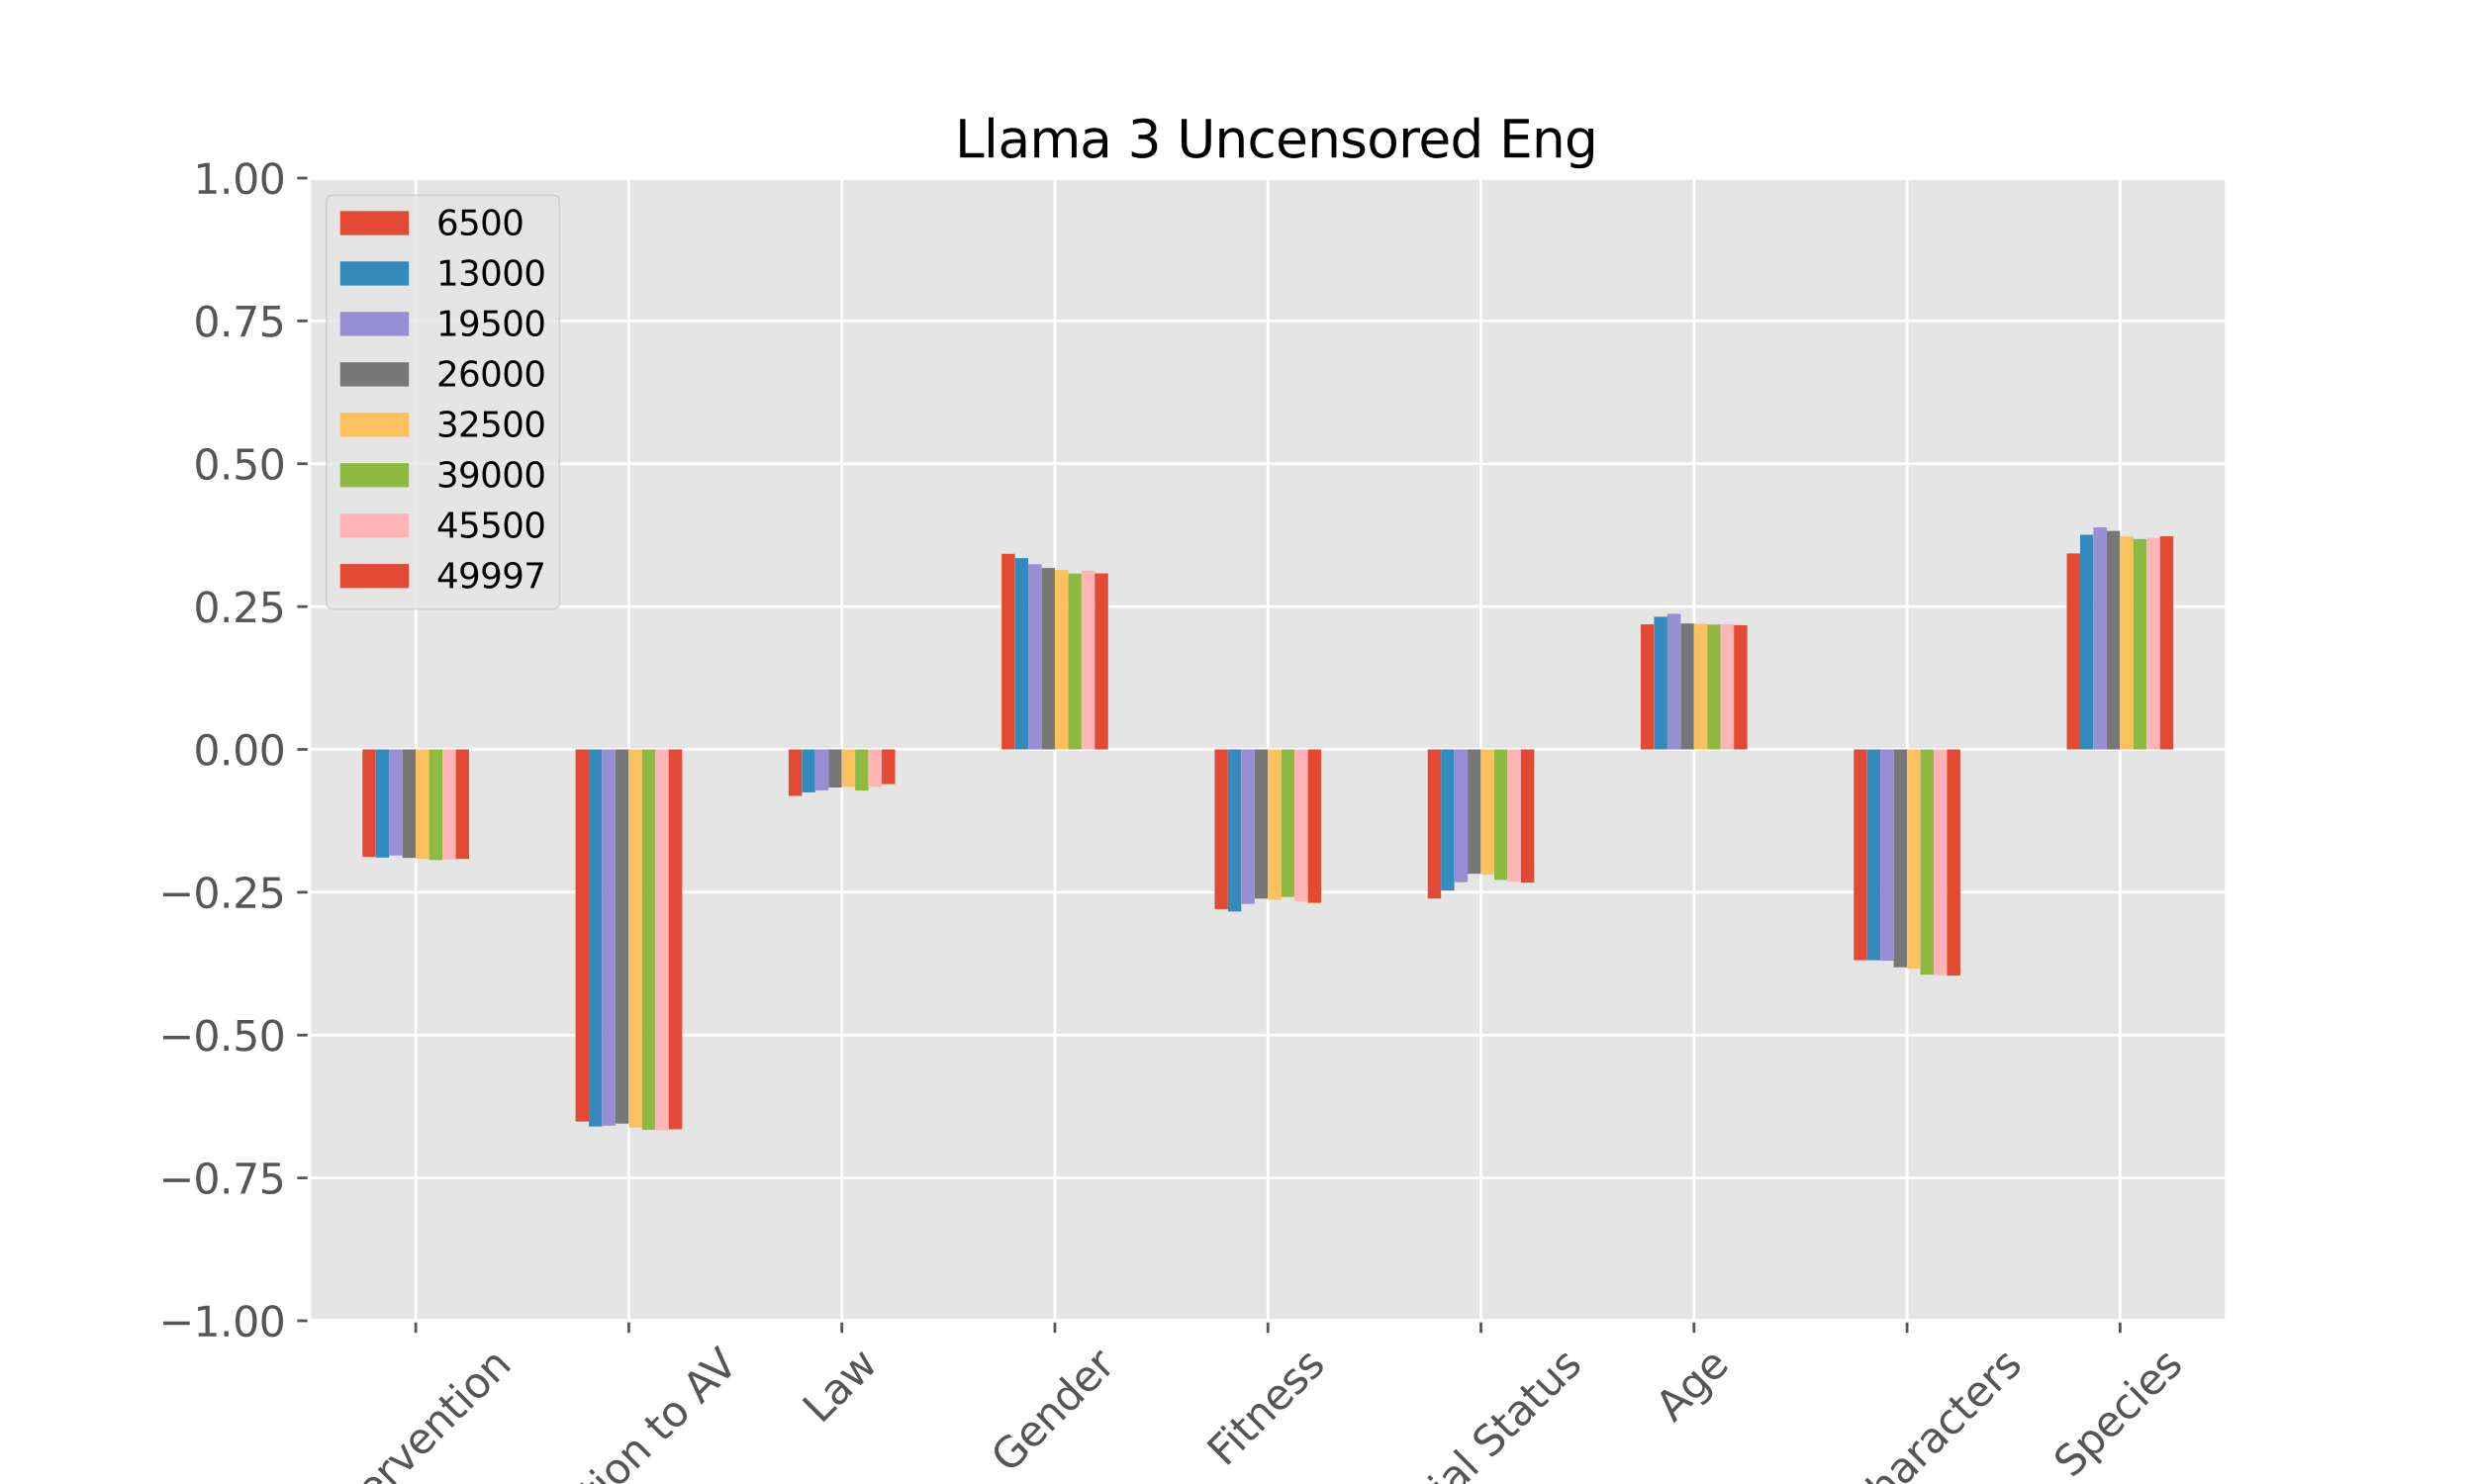 <?xml version="1.0" encoding="utf-8" standalone="no"?>
<!DOCTYPE svg PUBLIC "-//W3C//DTD SVG 1.1//EN"
  "http://www.w3.org/Graphics/SVG/1.1/DTD/svg11.dtd">
<svg xmlns:xlink="http://www.w3.org/1999/xlink" width="720pt" height="432pt" viewBox="0 0 720 432" xmlns="http://www.w3.org/2000/svg" version="1.1">
 <defs>
  <style type="text/css">*{stroke-linejoin: round; stroke-linecap: butt}</style>
 </defs>
 <g id="figure_1">
  <g id="patch_1">
   <path d="M 0 432 
L 720 432 
L 720 0 
L 0 0 
z
" style="fill: #ffffff"/>
  </g>
  <g id="axes_1">
   <g id="patch_2">
    <path d="M 90 384.48 
L 648 384.48 
L 648 51.84 
L 90 51.84 
z
" style="fill: #e5e5e5"/>
   </g>
   <g id="matplotlib.axis_1">
    <g id="xtick_1">
     <g id="line2d_1">
      <path d="M 121 384.48 
L 121 51.84 
" clip-path="url(#p498dc08f8d)" style="fill: none; stroke: #ffffff; stroke-width: 0.8; stroke-linecap: square"/>
     </g>
     <g id="line2d_2">
      <defs>
       <path id="m803e14f605" d="M 0 0 
L 0 3.5 
" style="stroke: #555555; stroke-width: 0.8"/>
      </defs>
      <g>
       <use xlink:href="#m803e14f605" x="121" y="384.48" style="fill: #555555; stroke: #555555; stroke-width: 0.8"/>
      </g>
     </g>
     <g id="text_1">
      <!-- Intervention -->
      <g style="fill: #555555" transform="translate(97.446 449.718) rotate(-45) scale(0.12 -0.12)">
       <defs>
        <path id="DejaVuSans-49" d="M 628 4666 
L 1259 4666 
L 1259 0 
L 628 0 
L 628 4666 
z
" transform="scale(0.016)"/>
        <path id="DejaVuSans-6e" d="M 3513 2113 
L 3513 0 
L 2938 0 
L 2938 2094 
Q 2938 2591 2744 2837 
Q 2550 3084 2163 3084 
Q 1697 3084 1428 2787 
Q 1159 2491 1159 1978 
L 1159 0 
L 581 0 
L 581 3500 
L 1159 3500 
L 1159 2956 
Q 1366 3272 1645 3428 
Q 1925 3584 2291 3584 
Q 2894 3584 3203 3211 
Q 3513 2838 3513 2113 
z
" transform="scale(0.016)"/>
        <path id="DejaVuSans-74" d="M 1172 4494 
L 1172 3500 
L 2356 3500 
L 2356 3053 
L 1172 3053 
L 1172 1153 
Q 1172 725 1289 603 
Q 1406 481 1766 481 
L 2356 481 
L 2356 0 
L 1766 0 
Q 1100 0 847 248 
Q 594 497 594 1153 
L 594 3053 
L 172 3053 
L 172 3500 
L 594 3500 
L 594 4494 
L 1172 4494 
z
" transform="scale(0.016)"/>
        <path id="DejaVuSans-65" d="M 3597 1894 
L 3597 1613 
L 953 1613 
Q 991 1019 1311 708 
Q 1631 397 2203 397 
Q 2534 397 2845 478 
Q 3156 559 3463 722 
L 3463 178 
Q 3153 47 2828 -22 
Q 2503 -91 2169 -91 
Q 1331 -91 842 396 
Q 353 884 353 1716 
Q 353 2575 817 3079 
Q 1281 3584 2069 3584 
Q 2775 3584 3186 3129 
Q 3597 2675 3597 1894 
z
M 3022 2063 
Q 3016 2534 2758 2815 
Q 2500 3097 2075 3097 
Q 1594 3097 1305 2825 
Q 1016 2553 972 2059 
L 3022 2063 
z
" transform="scale(0.016)"/>
        <path id="DejaVuSans-72" d="M 2631 2963 
Q 2534 3019 2420 3045 
Q 2306 3072 2169 3072 
Q 1681 3072 1420 2755 
Q 1159 2438 1159 1844 
L 1159 0 
L 581 0 
L 581 3500 
L 1159 3500 
L 1159 2956 
Q 1341 3275 1631 3429 
Q 1922 3584 2338 3584 
Q 2397 3584 2469 3576 
Q 2541 3569 2628 3553 
L 2631 2963 
z
" transform="scale(0.016)"/>
        <path id="DejaVuSans-76" d="M 191 3500 
L 800 3500 
L 1894 563 
L 2988 3500 
L 3597 3500 
L 2284 0 
L 1503 0 
L 191 3500 
z
" transform="scale(0.016)"/>
        <path id="DejaVuSans-69" d="M 603 3500 
L 1178 3500 
L 1178 0 
L 603 0 
L 603 3500 
z
M 603 4863 
L 1178 4863 
L 1178 4134 
L 603 4134 
L 603 4863 
z
" transform="scale(0.016)"/>
        <path id="DejaVuSans-6f" d="M 1959 3097 
Q 1497 3097 1228 2736 
Q 959 2375 959 1747 
Q 959 1119 1226 758 
Q 1494 397 1959 397 
Q 2419 397 2687 759 
Q 2956 1122 2956 1747 
Q 2956 2369 2687 2733 
Q 2419 3097 1959 3097 
z
M 1959 3584 
Q 2709 3584 3137 3096 
Q 3566 2609 3566 1747 
Q 3566 888 3137 398 
Q 2709 -91 1959 -91 
Q 1206 -91 779 398 
Q 353 888 353 1747 
Q 353 2609 779 3096 
Q 1206 3584 1959 3584 
z
" transform="scale(0.016)"/>
       </defs>
       <use xlink:href="#DejaVuSans-49"/>
       <use xlink:href="#DejaVuSans-6e" transform="translate(29.492 0)"/>
       <use xlink:href="#DejaVuSans-74" transform="translate(92.871 0)"/>
       <use xlink:href="#DejaVuSans-65" transform="translate(132.08 0)"/>
       <use xlink:href="#DejaVuSans-72" transform="translate(193.604 0)"/>
       <use xlink:href="#DejaVuSans-76" transform="translate(234.717 0)"/>
       <use xlink:href="#DejaVuSans-65" transform="translate(293.896 0)"/>
       <use xlink:href="#DejaVuSans-6e" transform="translate(355.42 0)"/>
       <use xlink:href="#DejaVuSans-74" transform="translate(418.799 0)"/>
       <use xlink:href="#DejaVuSans-69" transform="translate(458.008 0)"/>
       <use xlink:href="#DejaVuSans-6f" transform="translate(485.791 0)"/>
       <use xlink:href="#DejaVuSans-6e" transform="translate(546.973 0)"/>
      </g>
     </g>
    </g>
    <g id="xtick_2">
     <g id="line2d_3">
      <path d="M 183 384.48 
L 183 51.84 
" clip-path="url(#p498dc08f8d)" style="fill: none; stroke: #ffffff; stroke-width: 0.8; stroke-linecap: square"/>
     </g>
     <g id="line2d_4">
      <g>
       <use xlink:href="#m803e14f605" x="183" y="384.48" style="fill: #555555; stroke: #555555; stroke-width: 0.8"/>
      </g>
     </g>
     <g id="text_2">
      <!-- Relation to AV -->
      <g style="fill: #555555" transform="translate(155.579 457.453) rotate(-45) scale(0.12 -0.12)">
       <defs>
        <path id="DejaVuSans-52" d="M 2841 2188 
Q 3044 2119 3236 1894 
Q 3428 1669 3622 1275 
L 4263 0 
L 3584 0 
L 2988 1197 
Q 2756 1666 2539 1819 
Q 2322 1972 1947 1972 
L 1259 1972 
L 1259 0 
L 628 0 
L 628 4666 
L 2053 4666 
Q 2853 4666 3247 4331 
Q 3641 3997 3641 3322 
Q 3641 2881 3436 2590 
Q 3231 2300 2841 2188 
z
M 1259 4147 
L 1259 2491 
L 2053 2491 
Q 2509 2491 2742 2702 
Q 2975 2913 2975 3322 
Q 2975 3731 2742 3939 
Q 2509 4147 2053 4147 
L 1259 4147 
z
" transform="scale(0.016)"/>
        <path id="DejaVuSans-6c" d="M 603 4863 
L 1178 4863 
L 1178 0 
L 603 0 
L 603 4863 
z
" transform="scale(0.016)"/>
        <path id="DejaVuSans-61" d="M 2194 1759 
Q 1497 1759 1228 1600 
Q 959 1441 959 1056 
Q 959 750 1161 570 
Q 1363 391 1709 391 
Q 2188 391 2477 730 
Q 2766 1069 2766 1631 
L 2766 1759 
L 2194 1759 
z
M 3341 1997 
L 3341 0 
L 2766 0 
L 2766 531 
Q 2569 213 2275 61 
Q 1981 -91 1556 -91 
Q 1019 -91 701 211 
Q 384 513 384 1019 
Q 384 1609 779 1909 
Q 1175 2209 1959 2209 
L 2766 2209 
L 2766 2266 
Q 2766 2663 2505 2880 
Q 2244 3097 1772 3097 
Q 1472 3097 1187 3025 
Q 903 2953 641 2809 
L 641 3341 
Q 956 3463 1253 3523 
Q 1550 3584 1831 3584 
Q 2591 3584 2966 3190 
Q 3341 2797 3341 1997 
z
" transform="scale(0.016)"/>
        <path id="DejaVuSans-20" transform="scale(0.016)"/>
        <path id="DejaVuSans-41" d="M 2188 4044 
L 1331 1722 
L 3047 1722 
L 2188 4044 
z
M 1831 4666 
L 2547 4666 
L 4325 0 
L 3669 0 
L 3244 1197 
L 1141 1197 
L 716 0 
L 50 0 
L 1831 4666 
z
" transform="scale(0.016)"/>
        <path id="DejaVuSans-56" d="M 1831 0 
L 50 4666 
L 709 4666 
L 2188 738 
L 3669 4666 
L 4325 4666 
L 2547 0 
L 1831 0 
z
" transform="scale(0.016)"/>
       </defs>
       <use xlink:href="#DejaVuSans-52"/>
       <use xlink:href="#DejaVuSans-65" transform="translate(64.982 0)"/>
       <use xlink:href="#DejaVuSans-6c" transform="translate(126.506 0)"/>
       <use xlink:href="#DejaVuSans-61" transform="translate(154.289 0)"/>
       <use xlink:href="#DejaVuSans-74" transform="translate(215.568 0)"/>
       <use xlink:href="#DejaVuSans-69" transform="translate(254.777 0)"/>
       <use xlink:href="#DejaVuSans-6f" transform="translate(282.561 0)"/>
       <use xlink:href="#DejaVuSans-6e" transform="translate(343.742 0)"/>
       <use xlink:href="#DejaVuSans-20" transform="translate(407.121 0)"/>
       <use xlink:href="#DejaVuSans-74" transform="translate(438.908 0)"/>
       <use xlink:href="#DejaVuSans-6f" transform="translate(478.117 0)"/>
       <use xlink:href="#DejaVuSans-20" transform="translate(539.299 0)"/>
       <use xlink:href="#DejaVuSans-41" transform="translate(571.086 0)"/>
       <use xlink:href="#DejaVuSans-56" transform="translate(633.119 0)"/>
      </g>
     </g>
    </g>
    <g id="xtick_3">
     <g id="line2d_5">
      <path d="M 245 384.48 
L 245 51.84 
" clip-path="url(#p498dc08f8d)" style="fill: none; stroke: #ffffff; stroke-width: 0.8; stroke-linecap: square"/>
     </g>
     <g id="line2d_6">
      <g>
       <use xlink:href="#m803e14f605" x="245" y="384.48" style="fill: #555555; stroke: #555555; stroke-width: 0.8"/>
      </g>
     </g>
     <g id="text_3">
      <!-- Law -->
      <g style="fill: #555555" transform="translate(238.908 414.795) rotate(-45) scale(0.12 -0.12)">
       <defs>
        <path id="DejaVuSans-4c" d="M 628 4666 
L 1259 4666 
L 1259 531 
L 3531 531 
L 3531 0 
L 628 0 
L 628 4666 
z
" transform="scale(0.016)"/>
        <path id="DejaVuSans-77" d="M 269 3500 
L 844 3500 
L 1563 769 
L 2278 3500 
L 2956 3500 
L 3675 769 
L 4391 3500 
L 4966 3500 
L 4050 0 
L 3372 0 
L 2619 2869 
L 1863 0 
L 1184 0 
L 269 3500 
z
" transform="scale(0.016)"/>
       </defs>
       <use xlink:href="#DejaVuSans-4c"/>
       <use xlink:href="#DejaVuSans-61" transform="translate(55.713 0)"/>
       <use xlink:href="#DejaVuSans-77" transform="translate(116.992 0)"/>
      </g>
     </g>
    </g>
    <g id="xtick_4">
     <g id="line2d_7">
      <path d="M 307 384.48 
L 307 51.84 
" clip-path="url(#p498dc08f8d)" style="fill: none; stroke: #ffffff; stroke-width: 0.8; stroke-linecap: square"/>
     </g>
     <g id="line2d_8">
      <g>
       <use xlink:href="#m803e14f605" x="307" y="384.48" style="fill: #555555; stroke: #555555; stroke-width: 0.8"/>
      </g>
     </g>
     <g id="text_4">
      <!-- Gender -->
      <g style="fill: #555555" transform="translate(293.707 429.197) rotate(-45) scale(0.12 -0.12)">
       <defs>
        <path id="DejaVuSans-47" d="M 3809 666 
L 3809 1919 
L 2778 1919 
L 2778 2438 
L 4434 2438 
L 4434 434 
Q 4069 175 3628 42 
Q 3188 -91 2688 -91 
Q 1594 -91 976 548 
Q 359 1188 359 2328 
Q 359 3472 976 4111 
Q 1594 4750 2688 4750 
Q 3144 4750 3555 4637 
Q 3966 4525 4313 4306 
L 4313 3634 
Q 3963 3931 3569 4081 
Q 3175 4231 2741 4231 
Q 1884 4231 1454 3753 
Q 1025 3275 1025 2328 
Q 1025 1384 1454 906 
Q 1884 428 2741 428 
Q 3075 428 3337 486 
Q 3600 544 3809 666 
z
" transform="scale(0.016)"/>
        <path id="DejaVuSans-64" d="M 2906 2969 
L 2906 4863 
L 3481 4863 
L 3481 0 
L 2906 0 
L 2906 525 
Q 2725 213 2448 61 
Q 2172 -91 1784 -91 
Q 1150 -91 751 415 
Q 353 922 353 1747 
Q 353 2572 751 3078 
Q 1150 3584 1784 3584 
Q 2172 3584 2448 3432 
Q 2725 3281 2906 2969 
z
M 947 1747 
Q 947 1113 1208 752 
Q 1469 391 1925 391 
Q 2381 391 2643 752 
Q 2906 1113 2906 1747 
Q 2906 2381 2643 2742 
Q 2381 3103 1925 3103 
Q 1469 3103 1208 2742 
Q 947 2381 947 1747 
z
" transform="scale(0.016)"/>
       </defs>
       <use xlink:href="#DejaVuSans-47"/>
       <use xlink:href="#DejaVuSans-65" transform="translate(77.49 0)"/>
       <use xlink:href="#DejaVuSans-6e" transform="translate(139.014 0)"/>
       <use xlink:href="#DejaVuSans-64" transform="translate(202.393 0)"/>
       <use xlink:href="#DejaVuSans-65" transform="translate(265.869 0)"/>
       <use xlink:href="#DejaVuSans-72" transform="translate(327.393 0)"/>
      </g>
     </g>
    </g>
    <g id="xtick_5">
     <g id="line2d_9">
      <path d="M 369 384.48 
L 369 51.84 
" clip-path="url(#p498dc08f8d)" style="fill: none; stroke: #ffffff; stroke-width: 0.8; stroke-linecap: square"/>
     </g>
     <g id="line2d_10">
      <g>
       <use xlink:href="#m803e14f605" x="369" y="384.48" style="fill: #555555; stroke: #555555; stroke-width: 0.8"/>
      </g>
     </g>
     <g id="text_5">
      <!-- Fitness -->
      <g style="fill: #555555" transform="translate(356.647 427.316) rotate(-45) scale(0.12 -0.12)">
       <defs>
        <path id="DejaVuSans-46" d="M 628 4666 
L 3309 4666 
L 3309 4134 
L 1259 4134 
L 1259 2759 
L 3109 2759 
L 3109 2228 
L 1259 2228 
L 1259 0 
L 628 0 
L 628 4666 
z
" transform="scale(0.016)"/>
        <path id="DejaVuSans-73" d="M 2834 3397 
L 2834 2853 
Q 2591 2978 2328 3040 
Q 2066 3103 1784 3103 
Q 1356 3103 1142 2972 
Q 928 2841 928 2578 
Q 928 2378 1081 2264 
Q 1234 2150 1697 2047 
L 1894 2003 
Q 2506 1872 2764 1633 
Q 3022 1394 3022 966 
Q 3022 478 2636 193 
Q 2250 -91 1575 -91 
Q 1294 -91 989 -36 
Q 684 19 347 128 
L 347 722 
Q 666 556 975 473 
Q 1284 391 1588 391 
Q 1994 391 2212 530 
Q 2431 669 2431 922 
Q 2431 1156 2273 1281 
Q 2116 1406 1581 1522 
L 1381 1569 
Q 847 1681 609 1914 
Q 372 2147 372 2553 
Q 372 3047 722 3315 
Q 1072 3584 1716 3584 
Q 2034 3584 2315 3537 
Q 2597 3491 2834 3397 
z
" transform="scale(0.016)"/>
       </defs>
       <use xlink:href="#DejaVuSans-46"/>
       <use xlink:href="#DejaVuSans-69" transform="translate(50.27 0)"/>
       <use xlink:href="#DejaVuSans-74" transform="translate(78.053 0)"/>
       <use xlink:href="#DejaVuSans-6e" transform="translate(117.262 0)"/>
       <use xlink:href="#DejaVuSans-65" transform="translate(180.641 0)"/>
       <use xlink:href="#DejaVuSans-73" transform="translate(242.164 0)"/>
       <use xlink:href="#DejaVuSans-73" transform="translate(294.264 0)"/>
      </g>
     </g>
    </g>
    <g id="xtick_6">
     <g id="line2d_11">
      <path d="M 431 384.48 
L 431 51.84 
" clip-path="url(#p498dc08f8d)" style="fill: none; stroke: #ffffff; stroke-width: 0.8; stroke-linecap: square"/>
     </g>
     <g id="line2d_12">
      <g>
       <use xlink:href="#m803e14f605" x="431" y="384.48" style="fill: #555555; stroke: #555555; stroke-width: 0.8"/>
      </g>
     </g>
     <g id="text_6">
      <!-- Social Status -->
      <g style="fill: #555555" transform="translate(405.895 452.821) rotate(-45) scale(0.12 -0.12)">
       <defs>
        <path id="DejaVuSans-53" d="M 3425 4513 
L 3425 3897 
Q 3066 4069 2747 4153 
Q 2428 4238 2131 4238 
Q 1616 4238 1336 4038 
Q 1056 3838 1056 3469 
Q 1056 3159 1242 3001 
Q 1428 2844 1947 2747 
L 2328 2669 
Q 3034 2534 3370 2195 
Q 3706 1856 3706 1288 
Q 3706 609 3251 259 
Q 2797 -91 1919 -91 
Q 1588 -91 1214 -16 
Q 841 59 441 206 
L 441 856 
Q 825 641 1194 531 
Q 1563 422 1919 422 
Q 2459 422 2753 634 
Q 3047 847 3047 1241 
Q 3047 1584 2836 1778 
Q 2625 1972 2144 2069 
L 1759 2144 
Q 1053 2284 737 2584 
Q 422 2884 422 3419 
Q 422 4038 858 4394 
Q 1294 4750 2059 4750 
Q 2388 4750 2728 4690 
Q 3069 4631 3425 4513 
z
" transform="scale(0.016)"/>
        <path id="DejaVuSans-63" d="M 3122 3366 
L 3122 2828 
Q 2878 2963 2633 3030 
Q 2388 3097 2138 3097 
Q 1578 3097 1268 2742 
Q 959 2388 959 1747 
Q 959 1106 1268 751 
Q 1578 397 2138 397 
Q 2388 397 2633 464 
Q 2878 531 3122 666 
L 3122 134 
Q 2881 22 2623 -34 
Q 2366 -91 2075 -91 
Q 1284 -91 818 406 
Q 353 903 353 1747 
Q 353 2603 823 3093 
Q 1294 3584 2113 3584 
Q 2378 3584 2631 3529 
Q 2884 3475 3122 3366 
z
" transform="scale(0.016)"/>
        <path id="DejaVuSans-75" d="M 544 1381 
L 544 3500 
L 1119 3500 
L 1119 1403 
Q 1119 906 1312 657 
Q 1506 409 1894 409 
Q 2359 409 2629 706 
Q 2900 1003 2900 1516 
L 2900 3500 
L 3475 3500 
L 3475 0 
L 2900 0 
L 2900 538 
Q 2691 219 2414 64 
Q 2138 -91 1772 -91 
Q 1169 -91 856 284 
Q 544 659 544 1381 
z
M 1991 3584 
L 1991 3584 
z
" transform="scale(0.016)"/>
       </defs>
       <use xlink:href="#DejaVuSans-53"/>
       <use xlink:href="#DejaVuSans-6f" transform="translate(63.477 0)"/>
       <use xlink:href="#DejaVuSans-63" transform="translate(124.658 0)"/>
       <use xlink:href="#DejaVuSans-69" transform="translate(179.639 0)"/>
       <use xlink:href="#DejaVuSans-61" transform="translate(207.422 0)"/>
       <use xlink:href="#DejaVuSans-6c" transform="translate(268.701 0)"/>
       <use xlink:href="#DejaVuSans-20" transform="translate(296.484 0)"/>
       <use xlink:href="#DejaVuSans-53" transform="translate(328.271 0)"/>
       <use xlink:href="#DejaVuSans-74" transform="translate(391.748 0)"/>
       <use xlink:href="#DejaVuSans-61" transform="translate(430.957 0)"/>
       <use xlink:href="#DejaVuSans-74" transform="translate(492.236 0)"/>
       <use xlink:href="#DejaVuSans-75" transform="translate(531.445 0)"/>
       <use xlink:href="#DejaVuSans-73" transform="translate(594.824 0)"/>
      </g>
     </g>
    </g>
    <g id="xtick_7">
     <g id="line2d_13">
      <path d="M 493 384.48 
L 493 51.84 
" clip-path="url(#p498dc08f8d)" style="fill: none; stroke: #ffffff; stroke-width: 0.8; stroke-linecap: square"/>
     </g>
     <g id="line2d_14">
      <g>
       <use xlink:href="#m803e14f605" x="493" y="384.48" style="fill: #555555; stroke: #555555; stroke-width: 0.8"/>
      </g>
     </g>
     <g id="text_7">
      <!-- Age -->
      <g style="fill: #555555" transform="translate(487.135 414.34) rotate(-45) scale(0.12 -0.12)">
       <defs>
        <path id="DejaVuSans-67" d="M 2906 1791 
Q 2906 2416 2648 2759 
Q 2391 3103 1925 3103 
Q 1463 3103 1205 2759 
Q 947 2416 947 1791 
Q 947 1169 1205 825 
Q 1463 481 1925 481 
Q 2391 481 2648 825 
Q 2906 1169 2906 1791 
z
M 3481 434 
Q 3481 -459 3084 -895 
Q 2688 -1331 1869 -1331 
Q 1566 -1331 1297 -1286 
Q 1028 -1241 775 -1147 
L 775 -588 
Q 1028 -725 1275 -790 
Q 1522 -856 1778 -856 
Q 2344 -856 2625 -561 
Q 2906 -266 2906 331 
L 2906 616 
Q 2728 306 2450 153 
Q 2172 0 1784 0 
Q 1141 0 747 490 
Q 353 981 353 1791 
Q 353 2603 747 3093 
Q 1141 3584 1784 3584 
Q 2172 3584 2450 3431 
Q 2728 3278 2906 2969 
L 2906 3500 
L 3481 3500 
L 3481 434 
z
" transform="scale(0.016)"/>
       </defs>
       <use xlink:href="#DejaVuSans-41"/>
       <use xlink:href="#DejaVuSans-67" transform="translate(68.408 0)"/>
       <use xlink:href="#DejaVuSans-65" transform="translate(131.885 0)"/>
      </g>
     </g>
    </g>
    <g id="xtick_8">
     <g id="line2d_15">
      <path d="M 555 384.48 
L 555 51.84 
" clip-path="url(#p498dc08f8d)" style="fill: none; stroke: #ffffff; stroke-width: 0.8; stroke-linecap: square"/>
     </g>
     <g id="line2d_16">
      <g>
       <use xlink:href="#m803e14f605" x="555" y="384.48" style="fill: #555555; stroke: #555555; stroke-width: 0.8"/>
      </g>
     </g>
     <g id="text_8">
      <!-- No. Characters -->
      <g style="fill: #555555" transform="translate(525.793 461.025) rotate(-45) scale(0.12 -0.12)">
       <defs>
        <path id="DejaVuSans-4e" d="M 628 4666 
L 1478 4666 
L 3547 763 
L 3547 4666 
L 4159 4666 
L 4159 0 
L 3309 0 
L 1241 3903 
L 1241 0 
L 628 0 
L 628 4666 
z
" transform="scale(0.016)"/>
        <path id="DejaVuSans-2e" d="M 684 794 
L 1344 794 
L 1344 0 
L 684 0 
L 684 794 
z
" transform="scale(0.016)"/>
        <path id="DejaVuSans-43" d="M 4122 4306 
L 4122 3641 
Q 3803 3938 3442 4084 
Q 3081 4231 2675 4231 
Q 1875 4231 1450 3742 
Q 1025 3253 1025 2328 
Q 1025 1406 1450 917 
Q 1875 428 2675 428 
Q 3081 428 3442 575 
Q 3803 722 4122 1019 
L 4122 359 
Q 3791 134 3420 21 
Q 3050 -91 2638 -91 
Q 1578 -91 968 557 
Q 359 1206 359 2328 
Q 359 3453 968 4101 
Q 1578 4750 2638 4750 
Q 3056 4750 3426 4639 
Q 3797 4528 4122 4306 
z
" transform="scale(0.016)"/>
        <path id="DejaVuSans-68" d="M 3513 2113 
L 3513 0 
L 2938 0 
L 2938 2094 
Q 2938 2591 2744 2837 
Q 2550 3084 2163 3084 
Q 1697 3084 1428 2787 
Q 1159 2491 1159 1978 
L 1159 0 
L 581 0 
L 581 4863 
L 1159 4863 
L 1159 2956 
Q 1366 3272 1645 3428 
Q 1925 3584 2291 3584 
Q 2894 3584 3203 3211 
Q 3513 2838 3513 2113 
z
" transform="scale(0.016)"/>
       </defs>
       <use xlink:href="#DejaVuSans-4e"/>
       <use xlink:href="#DejaVuSans-6f" transform="translate(74.805 0)"/>
       <use xlink:href="#DejaVuSans-2e" transform="translate(134.236 0)"/>
       <use xlink:href="#DejaVuSans-20" transform="translate(166.023 0)"/>
       <use xlink:href="#DejaVuSans-43" transform="translate(197.811 0)"/>
       <use xlink:href="#DejaVuSans-68" transform="translate(267.635 0)"/>
       <use xlink:href="#DejaVuSans-61" transform="translate(331.014 0)"/>
       <use xlink:href="#DejaVuSans-72" transform="translate(392.293 0)"/>
       <use xlink:href="#DejaVuSans-61" transform="translate(433.406 0)"/>
       <use xlink:href="#DejaVuSans-63" transform="translate(494.686 0)"/>
       <use xlink:href="#DejaVuSans-74" transform="translate(549.666 0)"/>
       <use xlink:href="#DejaVuSans-65" transform="translate(588.875 0)"/>
       <use xlink:href="#DejaVuSans-72" transform="translate(650.398 0)"/>
       <use xlink:href="#DejaVuSans-73" transform="translate(691.512 0)"/>
      </g>
     </g>
    </g>
    <g id="xtick_9">
     <g id="line2d_17">
      <path d="M 617 384.48 
L 617 51.84 
" clip-path="url(#p498dc08f8d)" style="fill: none; stroke: #ffffff; stroke-width: 0.8; stroke-linecap: square"/>
     </g>
     <g id="line2d_18">
      <g>
       <use xlink:href="#m803e14f605" x="617" y="384.48" style="fill: #555555; stroke: #555555; stroke-width: 0.8"/>
      </g>
     </g>
     <g id="text_9">
      <!-- Species -->
      <g style="fill: #555555" transform="translate(603.012 430.587) rotate(-45) scale(0.12 -0.12)">
       <defs>
        <path id="DejaVuSans-70" d="M 1159 525 
L 1159 -1331 
L 581 -1331 
L 581 3500 
L 1159 3500 
L 1159 2969 
Q 1341 3281 1617 3432 
Q 1894 3584 2278 3584 
Q 2916 3584 3314 3078 
Q 3713 2572 3713 1747 
Q 3713 922 3314 415 
Q 2916 -91 2278 -91 
Q 1894 -91 1617 61 
Q 1341 213 1159 525 
z
M 3116 1747 
Q 3116 2381 2855 2742 
Q 2594 3103 2138 3103 
Q 1681 3103 1420 2742 
Q 1159 2381 1159 1747 
Q 1159 1113 1420 752 
Q 1681 391 2138 391 
Q 2594 391 2855 752 
Q 3116 1113 3116 1747 
z
" transform="scale(0.016)"/>
       </defs>
       <use xlink:href="#DejaVuSans-53"/>
       <use xlink:href="#DejaVuSans-70" transform="translate(63.477 0)"/>
       <use xlink:href="#DejaVuSans-65" transform="translate(126.953 0)"/>
       <use xlink:href="#DejaVuSans-63" transform="translate(188.477 0)"/>
       <use xlink:href="#DejaVuSans-69" transform="translate(243.457 0)"/>
       <use xlink:href="#DejaVuSans-65" transform="translate(271.24 0)"/>
       <use xlink:href="#DejaVuSans-73" transform="translate(332.764 0)"/>
      </g>
     </g>
    </g>
   </g>
   <g id="matplotlib.axis_2">
    <g id="ytick_1">
     <g id="line2d_19">
      <path d="M 90 384.48 
L 648 384.48 
" clip-path="url(#p498dc08f8d)" style="fill: none; stroke: #ffffff; stroke-width: 0.8; stroke-linecap: square"/>
     </g>
     <g id="line2d_20">
      <defs>
       <path id="mfb255eb07d" d="M 0 0 
L -3.5 0 
" style="stroke: #555555; stroke-width: 0.8"/>
      </defs>
      <g>
       <use xlink:href="#mfb255eb07d" x="90" y="384.48" style="fill: #555555; stroke: #555555; stroke-width: 0.8"/>
      </g>
     </g>
     <g id="text_10">
      <!-- −1.00 -->
      <g style="fill: #555555" transform="translate(46.226 389.039) scale(0.12 -0.12)">
       <defs>
        <path id="DejaVuSans-2212" d="M 678 2272 
L 4684 2272 
L 4684 1741 
L 678 1741 
L 678 2272 
z
" transform="scale(0.016)"/>
        <path id="DejaVuSans-31" d="M 794 531 
L 1825 531 
L 1825 4091 
L 703 3866 
L 703 4441 
L 1819 4666 
L 2450 4666 
L 2450 531 
L 3481 531 
L 3481 0 
L 794 0 
L 794 531 
z
" transform="scale(0.016)"/>
        <path id="DejaVuSans-30" d="M 2034 4250 
Q 1547 4250 1301 3770 
Q 1056 3291 1056 2328 
Q 1056 1369 1301 889 
Q 1547 409 2034 409 
Q 2525 409 2770 889 
Q 3016 1369 3016 2328 
Q 3016 3291 2770 3770 
Q 2525 4250 2034 4250 
z
M 2034 4750 
Q 2819 4750 3233 4129 
Q 3647 3509 3647 2328 
Q 3647 1150 3233 529 
Q 2819 -91 2034 -91 
Q 1250 -91 836 529 
Q 422 1150 422 2328 
Q 422 3509 836 4129 
Q 1250 4750 2034 4750 
z
" transform="scale(0.016)"/>
       </defs>
       <use xlink:href="#DejaVuSans-2212"/>
       <use xlink:href="#DejaVuSans-31" transform="translate(83.789 0)"/>
       <use xlink:href="#DejaVuSans-2e" transform="translate(147.412 0)"/>
       <use xlink:href="#DejaVuSans-30" transform="translate(179.199 0)"/>
       <use xlink:href="#DejaVuSans-30" transform="translate(242.822 0)"/>
      </g>
     </g>
    </g>
    <g id="ytick_2">
     <g id="line2d_21">
      <path d="M 90 342.9 
L 648 342.9 
" clip-path="url(#p498dc08f8d)" style="fill: none; stroke: #ffffff; stroke-width: 0.8; stroke-linecap: square"/>
     </g>
     <g id="line2d_22">
      <g>
       <use xlink:href="#mfb255eb07d" x="90" y="342.9" style="fill: #555555; stroke: #555555; stroke-width: 0.8"/>
      </g>
     </g>
     <g id="text_11">
      <!-- −0.75 -->
      <g style="fill: #555555" transform="translate(46.226 347.459) scale(0.12 -0.12)">
       <defs>
        <path id="DejaVuSans-37" d="M 525 4666 
L 3525 4666 
L 3525 4397 
L 1831 0 
L 1172 0 
L 2766 4134 
L 525 4134 
L 525 4666 
z
" transform="scale(0.016)"/>
        <path id="DejaVuSans-35" d="M 691 4666 
L 3169 4666 
L 3169 4134 
L 1269 4134 
L 1269 2991 
Q 1406 3038 1543 3061 
Q 1681 3084 1819 3084 
Q 2600 3084 3056 2656 
Q 3513 2228 3513 1497 
Q 3513 744 3044 326 
Q 2575 -91 1722 -91 
Q 1428 -91 1123 -41 
Q 819 9 494 109 
L 494 744 
Q 775 591 1075 516 
Q 1375 441 1709 441 
Q 2250 441 2565 725 
Q 2881 1009 2881 1497 
Q 2881 1984 2565 2268 
Q 2250 2553 1709 2553 
Q 1456 2553 1204 2497 
Q 953 2441 691 2322 
L 691 4666 
z
" transform="scale(0.016)"/>
       </defs>
       <use xlink:href="#DejaVuSans-2212"/>
       <use xlink:href="#DejaVuSans-30" transform="translate(83.789 0)"/>
       <use xlink:href="#DejaVuSans-2e" transform="translate(147.412 0)"/>
       <use xlink:href="#DejaVuSans-37" transform="translate(179.199 0)"/>
       <use xlink:href="#DejaVuSans-35" transform="translate(242.822 0)"/>
      </g>
     </g>
    </g>
    <g id="ytick_3">
     <g id="line2d_23">
      <path d="M 90 301.32 
L 648 301.32 
" clip-path="url(#p498dc08f8d)" style="fill: none; stroke: #ffffff; stroke-width: 0.8; stroke-linecap: square"/>
     </g>
     <g id="line2d_24">
      <g>
       <use xlink:href="#mfb255eb07d" x="90" y="301.32" style="fill: #555555; stroke: #555555; stroke-width: 0.8"/>
      </g>
     </g>
     <g id="text_12">
      <!-- −0.50 -->
      <g style="fill: #555555" transform="translate(46.226 305.879) scale(0.12 -0.12)">
       <use xlink:href="#DejaVuSans-2212"/>
       <use xlink:href="#DejaVuSans-30" transform="translate(83.789 0)"/>
       <use xlink:href="#DejaVuSans-2e" transform="translate(147.412 0)"/>
       <use xlink:href="#DejaVuSans-35" transform="translate(179.199 0)"/>
       <use xlink:href="#DejaVuSans-30" transform="translate(242.822 0)"/>
      </g>
     </g>
    </g>
    <g id="ytick_4">
     <g id="line2d_25">
      <path d="M 90 259.74 
L 648 259.74 
" clip-path="url(#p498dc08f8d)" style="fill: none; stroke: #ffffff; stroke-width: 0.8; stroke-linecap: square"/>
     </g>
     <g id="line2d_26">
      <g>
       <use xlink:href="#mfb255eb07d" x="90" y="259.74" style="fill: #555555; stroke: #555555; stroke-width: 0.8"/>
      </g>
     </g>
     <g id="text_13">
      <!-- −0.25 -->
      <g style="fill: #555555" transform="translate(46.226 264.299) scale(0.12 -0.12)">
       <defs>
        <path id="DejaVuSans-32" d="M 1228 531 
L 3431 531 
L 3431 0 
L 469 0 
L 469 531 
Q 828 903 1448 1529 
Q 2069 2156 2228 2338 
Q 2531 2678 2651 2914 
Q 2772 3150 2772 3378 
Q 2772 3750 2511 3984 
Q 2250 4219 1831 4219 
Q 1534 4219 1204 4116 
Q 875 4013 500 3803 
L 500 4441 
Q 881 4594 1212 4672 
Q 1544 4750 1819 4750 
Q 2544 4750 2975 4387 
Q 3406 4025 3406 3419 
Q 3406 3131 3298 2873 
Q 3191 2616 2906 2266 
Q 2828 2175 2409 1742 
Q 1991 1309 1228 531 
z
" transform="scale(0.016)"/>
       </defs>
       <use xlink:href="#DejaVuSans-2212"/>
       <use xlink:href="#DejaVuSans-30" transform="translate(83.789 0)"/>
       <use xlink:href="#DejaVuSans-2e" transform="translate(147.412 0)"/>
       <use xlink:href="#DejaVuSans-32" transform="translate(179.199 0)"/>
       <use xlink:href="#DejaVuSans-35" transform="translate(242.822 0)"/>
      </g>
     </g>
    </g>
    <g id="ytick_5">
     <g id="line2d_27">
      <path d="M 90 218.16 
L 648 218.16 
" clip-path="url(#p498dc08f8d)" style="fill: none; stroke: #ffffff; stroke-width: 0.8; stroke-linecap: square"/>
     </g>
     <g id="line2d_28">
      <g>
       <use xlink:href="#mfb255eb07d" x="90" y="218.16" style="fill: #555555; stroke: #555555; stroke-width: 0.8"/>
      </g>
     </g>
     <g id="text_14">
      <!-- 0.00 -->
      <g style="fill: #555555" transform="translate(56.281 222.719) scale(0.12 -0.12)">
       <use xlink:href="#DejaVuSans-30"/>
       <use xlink:href="#DejaVuSans-2e" transform="translate(63.623 0)"/>
       <use xlink:href="#DejaVuSans-30" transform="translate(95.41 0)"/>
       <use xlink:href="#DejaVuSans-30" transform="translate(159.033 0)"/>
      </g>
     </g>
    </g>
    <g id="ytick_6">
     <g id="line2d_29">
      <path d="M 90 176.58 
L 648 176.58 
" clip-path="url(#p498dc08f8d)" style="fill: none; stroke: #ffffff; stroke-width: 0.8; stroke-linecap: square"/>
     </g>
     <g id="line2d_30">
      <g>
       <use xlink:href="#mfb255eb07d" x="90" y="176.58" style="fill: #555555; stroke: #555555; stroke-width: 0.8"/>
      </g>
     </g>
     <g id="text_15">
      <!-- 0.25 -->
      <g style="fill: #555555" transform="translate(56.281 181.139) scale(0.12 -0.12)">
       <use xlink:href="#DejaVuSans-30"/>
       <use xlink:href="#DejaVuSans-2e" transform="translate(63.623 0)"/>
       <use xlink:href="#DejaVuSans-32" transform="translate(95.41 0)"/>
       <use xlink:href="#DejaVuSans-35" transform="translate(159.033 0)"/>
      </g>
     </g>
    </g>
    <g id="ytick_7">
     <g id="line2d_31">
      <path d="M 90 135 
L 648 135 
" clip-path="url(#p498dc08f8d)" style="fill: none; stroke: #ffffff; stroke-width: 0.8; stroke-linecap: square"/>
     </g>
     <g id="line2d_32">
      <g>
       <use xlink:href="#mfb255eb07d" x="90" y="135" style="fill: #555555; stroke: #555555; stroke-width: 0.8"/>
      </g>
     </g>
     <g id="text_16">
      <!-- 0.50 -->
      <g style="fill: #555555" transform="translate(56.281 139.559) scale(0.12 -0.12)">
       <use xlink:href="#DejaVuSans-30"/>
       <use xlink:href="#DejaVuSans-2e" transform="translate(63.623 0)"/>
       <use xlink:href="#DejaVuSans-35" transform="translate(95.41 0)"/>
       <use xlink:href="#DejaVuSans-30" transform="translate(159.033 0)"/>
      </g>
     </g>
    </g>
    <g id="ytick_8">
     <g id="line2d_33">
      <path d="M 90 93.42 
L 648 93.42 
" clip-path="url(#p498dc08f8d)" style="fill: none; stroke: #ffffff; stroke-width: 0.8; stroke-linecap: square"/>
     </g>
     <g id="line2d_34">
      <g>
       <use xlink:href="#mfb255eb07d" x="90" y="93.42" style="fill: #555555; stroke: #555555; stroke-width: 0.8"/>
      </g>
     </g>
     <g id="text_17">
      <!-- 0.75 -->
      <g style="fill: #555555" transform="translate(56.281 97.979) scale(0.12 -0.12)">
       <use xlink:href="#DejaVuSans-30"/>
       <use xlink:href="#DejaVuSans-2e" transform="translate(63.623 0)"/>
       <use xlink:href="#DejaVuSans-37" transform="translate(95.41 0)"/>
       <use xlink:href="#DejaVuSans-35" transform="translate(159.033 0)"/>
      </g>
     </g>
    </g>
    <g id="ytick_9">
     <g id="line2d_35">
      <path d="M 90 51.84 
L 648 51.84 
" clip-path="url(#p498dc08f8d)" style="fill: none; stroke: #ffffff; stroke-width: 0.8; stroke-linecap: square"/>
     </g>
     <g id="line2d_36">
      <g>
       <use xlink:href="#mfb255eb07d" x="90" y="51.84" style="fill: #555555; stroke: #555555; stroke-width: 0.8"/>
      </g>
     </g>
     <g id="text_18">
      <!-- 1.00 -->
      <g style="fill: #555555" transform="translate(56.281 56.399) scale(0.12 -0.12)">
       <use xlink:href="#DejaVuSans-31"/>
       <use xlink:href="#DejaVuSans-2e" transform="translate(63.623 0)"/>
       <use xlink:href="#DejaVuSans-30" transform="translate(95.41 0)"/>
       <use xlink:href="#DejaVuSans-30" transform="translate(159.033 0)"/>
      </g>
     </g>
    </g>
   </g>
   <g id="patch_3">
    <path d="M 105.5 218.16 
L 109.375 218.16 
L 109.375 249.468 
L 105.5 249.468 
z
" clip-path="url(#p498dc08f8d)" style="fill: #e24a33"/>
   </g>
   <g id="patch_4">
    <path d="M 167.5 218.16 
L 171.375 218.16 
L 171.375 326.486 
L 167.5 326.486 
z
" clip-path="url(#p498dc08f8d)" style="fill: #e24a33"/>
   </g>
   <g id="patch_5">
    <path d="M 229.5 218.16 
L 233.375 218.16 
L 233.375 231.702 
L 229.5 231.702 
z
" clip-path="url(#p498dc08f8d)" style="fill: #e24a33"/>
   </g>
   <g id="patch_6">
    <path d="M 291.5 218.16 
L 295.375 218.16 
L 295.375 161.215 
L 291.5 161.215 
z
" clip-path="url(#p498dc08f8d)" style="fill: #e24a33"/>
   </g>
   <g id="patch_7">
    <path d="M 353.5 218.16 
L 357.375 218.16 
L 357.375 264.643 
L 353.5 264.643 
z
" clip-path="url(#p498dc08f8d)" style="fill: #e24a33"/>
   </g>
   <g id="patch_8">
    <path d="M 415.5 218.16 
L 419.375 218.16 
L 419.375 261.57 
L 415.5 261.57 
z
" clip-path="url(#p498dc08f8d)" style="fill: #e24a33"/>
   </g>
   <g id="patch_9">
    <path d="M 477.5 218.16 
L 481.375 218.16 
L 481.375 181.759 
L 477.5 181.759 
z
" clip-path="url(#p498dc08f8d)" style="fill: #e24a33"/>
   </g>
   <g id="patch_10">
    <path d="M 539.5 218.16 
L 543.375 218.16 
L 543.375 279.513 
L 539.5 279.513 
z
" clip-path="url(#p498dc08f8d)" style="fill: #e24a33"/>
   </g>
   <g id="patch_11">
    <path d="M 601.5 218.16 
L 605.375 218.16 
L 605.375 161.104 
L 601.5 161.104 
z
" clip-path="url(#p498dc08f8d)" style="fill: #e24a33"/>
   </g>
   <g id="patch_12">
    <path d="M 109.375 218.16 
L 113.25 218.16 
L 113.25 249.646 
L 109.375 249.646 
z
" clip-path="url(#p498dc08f8d)" style="fill: #348abd"/>
   </g>
   <g id="patch_13">
    <path d="M 171.375 218.16 
L 175.25 218.16 
L 175.25 327.925 
L 171.375 327.925 
z
" clip-path="url(#p498dc08f8d)" style="fill: #348abd"/>
   </g>
   <g id="patch_14">
    <path d="M 233.375 218.16 
L 237.25 218.16 
L 237.25 230.661 
L 233.375 230.661 
z
" clip-path="url(#p498dc08f8d)" style="fill: #348abd"/>
   </g>
   <g id="patch_15">
    <path d="M 295.375 218.16 
L 299.25 218.16 
L 299.25 162.483 
L 295.375 162.483 
z
" clip-path="url(#p498dc08f8d)" style="fill: #348abd"/>
   </g>
   <g id="patch_16">
    <path d="M 357.375 218.16 
L 361.25 218.16 
L 361.25 265.354 
L 357.375 265.354 
z
" clip-path="url(#p498dc08f8d)" style="fill: #348abd"/>
   </g>
   <g id="patch_17">
    <path d="M 419.375 218.16 
L 423.25 218.16 
L 423.25 259.252 
L 419.375 259.252 
z
" clip-path="url(#p498dc08f8d)" style="fill: #348abd"/>
   </g>
   <g id="patch_18">
    <path d="M 481.375 218.16 
L 485.25 218.16 
L 485.25 179.543 
L 481.375 179.543 
z
" clip-path="url(#p498dc08f8d)" style="fill: #348abd"/>
   </g>
   <g id="patch_19">
    <path d="M 543.375 218.16 
L 547.25 218.16 
L 547.25 279.521 
L 543.375 279.521 
z
" clip-path="url(#p498dc08f8d)" style="fill: #348abd"/>
   </g>
   <g id="patch_20">
    <path d="M 605.375 218.16 
L 609.25 218.16 
L 609.25 155.667 
L 605.375 155.667 
z
" clip-path="url(#p498dc08f8d)" style="fill: #348abd"/>
   </g>
   <g id="patch_21">
    <path d="M 113.25 218.16 
L 117.125 218.16 
L 117.125 249.033 
L 113.25 249.033 
z
" clip-path="url(#p498dc08f8d)" style="fill: #988ed5"/>
   </g>
   <g id="patch_22">
    <path d="M 175.25 218.16 
L 179.125 218.16 
L 179.125 327.705 
L 175.25 327.705 
z
" clip-path="url(#p498dc08f8d)" style="fill: #988ed5"/>
   </g>
   <g id="patch_23">
    <path d="M 237.25 218.16 
L 241.125 218.16 
L 241.125 230.082 
L 237.25 230.082 
z
" clip-path="url(#p498dc08f8d)" style="fill: #988ed5"/>
   </g>
   <g id="patch_24">
    <path d="M 299.25 218.16 
L 303.125 218.16 
L 303.125 164.25 
L 299.25 164.25 
z
" clip-path="url(#p498dc08f8d)" style="fill: #988ed5"/>
   </g>
   <g id="patch_25">
    <path d="M 361.25 218.16 
L 365.125 218.16 
L 365.125 263.152 
L 361.25 263.152 
z
" clip-path="url(#p498dc08f8d)" style="fill: #988ed5"/>
   </g>
   <g id="patch_26">
    <path d="M 423.25 218.16 
L 427.125 218.16 
L 427.125 256.811 
L 423.25 256.811 
z
" clip-path="url(#p498dc08f8d)" style="fill: #988ed5"/>
   </g>
   <g id="patch_27">
    <path d="M 485.25 218.16 
L 489.125 218.16 
L 489.125 178.677 
L 485.25 178.677 
z
" clip-path="url(#p498dc08f8d)" style="fill: #988ed5"/>
   </g>
   <g id="patch_28">
    <path d="M 547.25 218.16 
L 551.125 218.16 
L 551.125 279.674 
L 547.25 279.674 
z
" clip-path="url(#p498dc08f8d)" style="fill: #988ed5"/>
   </g>
   <g id="patch_29">
    <path d="M 609.25 218.16 
L 613.125 218.16 
L 613.125 153.522 
L 609.25 153.522 
z
" clip-path="url(#p498dc08f8d)" style="fill: #988ed5"/>
   </g>
   <g id="patch_30">
    <path d="M 117.125 218.16 
L 121 218.16 
L 121 249.748 
L 117.125 249.748 
z
" clip-path="url(#p498dc08f8d)" style="fill: #777777"/>
   </g>
   <g id="patch_31">
    <path d="M 179.125 218.16 
L 183 218.16 
L 183 327.087 
L 179.125 327.087 
z
" clip-path="url(#p498dc08f8d)" style="fill: #777777"/>
   </g>
   <g id="patch_32">
    <path d="M 241.125 218.16 
L 245 218.16 
L 245 229.243 
L 241.125 229.243 
z
" clip-path="url(#p498dc08f8d)" style="fill: #777777"/>
   </g>
   <g id="patch_33">
    <path d="M 303.125 218.16 
L 307 218.16 
L 307 165.335 
L 303.125 165.335 
z
" clip-path="url(#p498dc08f8d)" style="fill: #777777"/>
   </g>
   <g id="patch_34">
    <path d="M 365.125 218.16 
L 369 218.16 
L 369 261.588 
L 365.125 261.588 
z
" clip-path="url(#p498dc08f8d)" style="fill: #777777"/>
   </g>
   <g id="patch_35">
    <path d="M 427.125 218.16 
L 431 218.16 
L 431 254.361 
L 427.125 254.361 
z
" clip-path="url(#p498dc08f8d)" style="fill: #777777"/>
   </g>
   <g id="patch_36">
    <path d="M 489.125 218.16 
L 493 218.16 
L 493 181.493 
L 489.125 181.493 
z
" clip-path="url(#p498dc08f8d)" style="fill: #777777"/>
   </g>
   <g id="patch_37">
    <path d="M 551.125 218.16 
L 555 218.16 
L 555 281.573 
L 551.125 281.573 
z
" clip-path="url(#p498dc08f8d)" style="fill: #777777"/>
   </g>
   <g id="patch_38">
    <path d="M 613.125 218.16 
L 617 218.16 
L 617 154.554 
L 613.125 154.554 
z
" clip-path="url(#p498dc08f8d)" style="fill: #777777"/>
   </g>
   <g id="patch_39">
    <path d="M 121 218.16 
L 124.875 218.16 
L 124.875 250.04 
L 121 250.04 
z
" clip-path="url(#p498dc08f8d)" style="fill: #fbc15e"/>
   </g>
   <g id="patch_40">
    <path d="M 183 218.16 
L 186.875 218.16 
L 186.875 328.239 
L 183 328.239 
z
" clip-path="url(#p498dc08f8d)" style="fill: #fbc15e"/>
   </g>
   <g id="patch_41">
    <path d="M 245 218.16 
L 248.875 218.16 
L 248.875 229.057 
L 245 229.057 
z
" clip-path="url(#p498dc08f8d)" style="fill: #fbc15e"/>
   </g>
   <g id="patch_42">
    <path d="M 307 218.16 
L 310.875 218.16 
L 310.875 165.901 
L 307 165.901 
z
" clip-path="url(#p498dc08f8d)" style="fill: #fbc15e"/>
   </g>
   <g id="patch_43">
    <path d="M 369 218.16 
L 372.875 218.16 
L 372.875 261.968 
L 369 261.968 
z
" clip-path="url(#p498dc08f8d)" style="fill: #fbc15e"/>
   </g>
   <g id="patch_44">
    <path d="M 431 218.16 
L 434.875 218.16 
L 434.875 254.605 
L 431 254.605 
z
" clip-path="url(#p498dc08f8d)" style="fill: #fbc15e"/>
   </g>
   <g id="patch_45">
    <path d="M 493 218.16 
L 496.875 218.16 
L 496.875 181.591 
L 493 181.591 
z
" clip-path="url(#p498dc08f8d)" style="fill: #fbc15e"/>
   </g>
   <g id="patch_46">
    <path d="M 555 218.16 
L 558.875 218.16 
L 558.875 281.946 
L 555 281.946 
z
" clip-path="url(#p498dc08f8d)" style="fill: #fbc15e"/>
   </g>
   <g id="patch_47">
    <path d="M 617 218.16 
L 620.875 218.16 
L 620.875 156.177 
L 617 156.177 
z
" clip-path="url(#p498dc08f8d)" style="fill: #fbc15e"/>
   </g>
   <g id="patch_48">
    <path d="M 124.875 218.16 
L 128.75 218.16 
L 128.75 250.361 
L 124.875 250.361 
z
" clip-path="url(#p498dc08f8d)" style="fill: #8eba42"/>
   </g>
   <g id="patch_49">
    <path d="M 186.875 218.16 
L 190.75 218.16 
L 190.75 328.883 
L 186.875 328.883 
z
" clip-path="url(#p498dc08f8d)" style="fill: #8eba42"/>
   </g>
   <g id="patch_50">
    <path d="M 248.875 218.16 
L 252.75 218.16 
L 252.75 230.139 
L 248.875 230.139 
z
" clip-path="url(#p498dc08f8d)" style="fill: #8eba42"/>
   </g>
   <g id="patch_51">
    <path d="M 310.875 218.16 
L 314.75 218.16 
L 314.75 166.965 
L 310.875 166.965 
z
" clip-path="url(#p498dc08f8d)" style="fill: #8eba42"/>
   </g>
   <g id="patch_52">
    <path d="M 372.875 218.16 
L 376.75 218.16 
L 376.75 261.117 
L 372.875 261.117 
z
" clip-path="url(#p498dc08f8d)" style="fill: #8eba42"/>
   </g>
   <g id="patch_53">
    <path d="M 434.875 218.16 
L 438.75 218.16 
L 438.75 256.146 
L 434.875 256.146 
z
" clip-path="url(#p498dc08f8d)" style="fill: #8eba42"/>
   </g>
   <g id="patch_54">
    <path d="M 496.875 218.16 
L 500.75 218.16 
L 500.75 181.809 
L 496.875 181.809 
z
" clip-path="url(#p498dc08f8d)" style="fill: #8eba42"/>
   </g>
   <g id="patch_55">
    <path d="M 558.875 218.16 
L 562.75 218.16 
L 562.75 283.737 
L 558.875 283.737 
z
" clip-path="url(#p498dc08f8d)" style="fill: #8eba42"/>
   </g>
   <g id="patch_56">
    <path d="M 620.875 218.16 
L 624.75 218.16 
L 624.75 156.911 
L 620.875 156.911 
z
" clip-path="url(#p498dc08f8d)" style="fill: #8eba42"/>
   </g>
   <g id="patch_57">
    <path d="M 128.75 218.16 
L 132.625 218.16 
L 132.625 250.18 
L 128.75 250.18 
z
" clip-path="url(#p498dc08f8d)" style="fill: #ffb5b8"/>
   </g>
   <g id="patch_58">
    <path d="M 190.75 218.16 
L 194.625 218.16 
L 194.625 329.033 
L 190.75 329.033 
z
" clip-path="url(#p498dc08f8d)" style="fill: #ffb5b8"/>
   </g>
   <g id="patch_59">
    <path d="M 252.75 218.16 
L 256.625 218.16 
L 256.625 229.12 
L 252.75 229.12 
z
" clip-path="url(#p498dc08f8d)" style="fill: #ffb5b8"/>
   </g>
   <g id="patch_60">
    <path d="M 314.75 218.16 
L 318.625 218.16 
L 318.625 166.054 
L 314.75 166.054 
z
" clip-path="url(#p498dc08f8d)" style="fill: #ffb5b8"/>
   </g>
   <g id="patch_61">
    <path d="M 376.75 218.16 
L 380.625 218.16 
L 380.625 262.412 
L 376.75 262.412 
z
" clip-path="url(#p498dc08f8d)" style="fill: #ffb5b8"/>
   </g>
   <g id="patch_62">
    <path d="M 438.75 218.16 
L 442.625 218.16 
L 442.625 256.694 
L 438.75 256.694 
z
" clip-path="url(#p498dc08f8d)" style="fill: #ffb5b8"/>
   </g>
   <g id="patch_63">
    <path d="M 500.75 218.16 
L 504.625 218.16 
L 504.625 181.666 
L 500.75 181.666 
z
" clip-path="url(#p498dc08f8d)" style="fill: #ffb5b8"/>
   </g>
   <g id="patch_64">
    <path d="M 562.75 218.16 
L 566.625 218.16 
L 566.625 283.912 
L 562.75 283.912 
z
" clip-path="url(#p498dc08f8d)" style="fill: #ffb5b8"/>
   </g>
   <g id="patch_65">
    <path d="M 624.75 218.16 
L 628.625 218.16 
L 628.625 156.572 
L 624.75 156.572 
z
" clip-path="url(#p498dc08f8d)" style="fill: #ffb5b8"/>
   </g>
   <g id="patch_66">
    <path d="M 132.625 218.16 
L 136.5 218.16 
L 136.5 250.04 
L 132.625 250.04 
z
" clip-path="url(#p498dc08f8d)" style="fill: #e24a33"/>
   </g>
   <g id="patch_67">
    <path d="M 194.625 218.16 
L 198.5 218.16 
L 198.5 328.728 
L 194.625 328.728 
z
" clip-path="url(#p498dc08f8d)" style="fill: #e24a33"/>
   </g>
   <g id="patch_68">
    <path d="M 256.625 218.16 
L 260.5 218.16 
L 260.5 228.258 
L 256.625 228.258 
z
" clip-path="url(#p498dc08f8d)" style="fill: #e24a33"/>
   </g>
   <g id="patch_69">
    <path d="M 318.625 218.16 
L 322.5 218.16 
L 322.5 166.923 
L 318.625 166.923 
z
" clip-path="url(#p498dc08f8d)" style="fill: #e24a33"/>
   </g>
   <g id="patch_70">
    <path d="M 380.625 218.16 
L 384.5 218.16 
L 384.5 262.827 
L 380.625 262.827 
z
" clip-path="url(#p498dc08f8d)" style="fill: #e24a33"/>
   </g>
   <g id="patch_71">
    <path d="M 442.625 218.16 
L 446.5 218.16 
L 446.5 256.928 
L 442.625 256.928 
z
" clip-path="url(#p498dc08f8d)" style="fill: #e24a33"/>
   </g>
   <g id="patch_72">
    <path d="M 504.625 218.16 
L 508.5 218.16 
L 508.5 182.006 
L 504.625 182.006 
z
" clip-path="url(#p498dc08f8d)" style="fill: #e24a33"/>
   </g>
   <g id="patch_73">
    <path d="M 566.625 218.16 
L 570.5 218.16 
L 570.5 284.005 
L 566.625 284.005 
z
" clip-path="url(#p498dc08f8d)" style="fill: #e24a33"/>
   </g>
   <g id="patch_74">
    <path d="M 628.625 218.16 
L 632.5 218.16 
L 632.5 156.123 
L 628.625 156.123 
z
" clip-path="url(#p498dc08f8d)" style="fill: #e24a33"/>
   </g>
   <g id="patch_75">
    <path d="M 90 384.48 
L 90 51.84 
" style="fill: none; stroke: #ffffff; stroke-linejoin: miter; stroke-linecap: square"/>
   </g>
   <g id="patch_76">
    <path d="M 648 384.48 
L 648 51.84 
" style="fill: none; stroke: #ffffff; stroke-linejoin: miter; stroke-linecap: square"/>
   </g>
   <g id="patch_77">
    <path d="M 90 384.48 
L 648 384.48 
" style="fill: none; stroke: #ffffff; stroke-linejoin: miter; stroke-linecap: square"/>
   </g>
   <g id="patch_78">
    <path d="M 90 51.84 
L 648 51.84 
" style="fill: none; stroke: #ffffff; stroke-linejoin: miter; stroke-linecap: square"/>
   </g>
   <g id="text_19">
    <!--  Llama 3 Uncensored Eng -->
    <g transform="translate(273.159 45.84) scale(0.15 -0.15)">
     <defs>
      <path id="DejaVuSans-6d" d="M 3328 2828 
Q 3544 3216 3844 3400 
Q 4144 3584 4550 3584 
Q 5097 3584 5394 3201 
Q 5691 2819 5691 2113 
L 5691 0 
L 5113 0 
L 5113 2094 
Q 5113 2597 4934 2840 
Q 4756 3084 4391 3084 
Q 3944 3084 3684 2787 
Q 3425 2491 3425 1978 
L 3425 0 
L 2847 0 
L 2847 2094 
Q 2847 2600 2669 2842 
Q 2491 3084 2119 3084 
Q 1678 3084 1418 2786 
Q 1159 2488 1159 1978 
L 1159 0 
L 581 0 
L 581 3500 
L 1159 3500 
L 1159 2956 
Q 1356 3278 1631 3431 
Q 1906 3584 2284 3584 
Q 2666 3584 2933 3390 
Q 3200 3197 3328 2828 
z
" transform="scale(0.016)"/>
      <path id="DejaVuSans-33" d="M 2597 2516 
Q 3050 2419 3304 2112 
Q 3559 1806 3559 1356 
Q 3559 666 3084 287 
Q 2609 -91 1734 -91 
Q 1441 -91 1130 -33 
Q 819 25 488 141 
L 488 750 
Q 750 597 1062 519 
Q 1375 441 1716 441 
Q 2309 441 2620 675 
Q 2931 909 2931 1356 
Q 2931 1769 2642 2001 
Q 2353 2234 1838 2234 
L 1294 2234 
L 1294 2753 
L 1863 2753 
Q 2328 2753 2575 2939 
Q 2822 3125 2822 3475 
Q 2822 3834 2567 4026 
Q 2313 4219 1838 4219 
Q 1578 4219 1281 4162 
Q 984 4106 628 3988 
L 628 4550 
Q 988 4650 1302 4700 
Q 1616 4750 1894 4750 
Q 2613 4750 3031 4423 
Q 3450 4097 3450 3541 
Q 3450 3153 3228 2886 
Q 3006 2619 2597 2516 
z
" transform="scale(0.016)"/>
      <path id="DejaVuSans-55" d="M 556 4666 
L 1191 4666 
L 1191 1831 
Q 1191 1081 1462 751 
Q 1734 422 2344 422 
Q 2950 422 3222 751 
Q 3494 1081 3494 1831 
L 3494 4666 
L 4128 4666 
L 4128 1753 
Q 4128 841 3676 375 
Q 3225 -91 2344 -91 
Q 1459 -91 1007 375 
Q 556 841 556 1753 
L 556 4666 
z
" transform="scale(0.016)"/>
      <path id="DejaVuSans-45" d="M 628 4666 
L 3578 4666 
L 3578 4134 
L 1259 4134 
L 1259 2753 
L 3481 2753 
L 3481 2222 
L 1259 2222 
L 1259 531 
L 3634 531 
L 3634 0 
L 628 0 
L 628 4666 
z
" transform="scale(0.016)"/>
     </defs>
     <use xlink:href="#DejaVuSans-20"/>
     <use xlink:href="#DejaVuSans-4c" transform="translate(31.787 0)"/>
     <use xlink:href="#DejaVuSans-6c" transform="translate(87.5 0)"/>
     <use xlink:href="#DejaVuSans-61" transform="translate(115.283 0)"/>
     <use xlink:href="#DejaVuSans-6d" transform="translate(176.562 0)"/>
     <use xlink:href="#DejaVuSans-61" transform="translate(273.975 0)"/>
     <use xlink:href="#DejaVuSans-20" transform="translate(335.254 0)"/>
     <use xlink:href="#DejaVuSans-33" transform="translate(367.041 0)"/>
     <use xlink:href="#DejaVuSans-20" transform="translate(430.664 0)"/>
     <use xlink:href="#DejaVuSans-55" transform="translate(462.451 0)"/>
     <use xlink:href="#DejaVuSans-6e" transform="translate(535.645 0)"/>
     <use xlink:href="#DejaVuSans-63" transform="translate(599.023 0)"/>
     <use xlink:href="#DejaVuSans-65" transform="translate(654.004 0)"/>
     <use xlink:href="#DejaVuSans-6e" transform="translate(715.527 0)"/>
     <use xlink:href="#DejaVuSans-73" transform="translate(778.906 0)"/>
     <use xlink:href="#DejaVuSans-6f" transform="translate(831.006 0)"/>
     <use xlink:href="#DejaVuSans-72" transform="translate(892.188 0)"/>
     <use xlink:href="#DejaVuSans-65" transform="translate(931.051 0)"/>
     <use xlink:href="#DejaVuSans-64" transform="translate(992.574 0)"/>
     <use xlink:href="#DejaVuSans-20" transform="translate(1056.051 0)"/>
     <use xlink:href="#DejaVuSans-45" transform="translate(1087.838 0)"/>
     <use xlink:href="#DejaVuSans-6e" transform="translate(1151.021 0)"/>
     <use xlink:href="#DejaVuSans-67" transform="translate(1214.4 0)"/>
    </g>
   </g>
   <g id="legend_1">
    <g id="patch_79">
     <path d="M 97 177.265 
L 160.812 177.265 
Q 162.812 177.265 162.812 175.265 
L 162.812 58.84 
Q 162.812 56.84 160.812 56.84 
L 97 56.84 
Q 95 56.84 95 58.84 
L 95 175.265 
Q 95 177.265 97 177.265 
z
" style="fill: #e5e5e5; opacity: 0.8; stroke: #cccccc; stroke-width: 0.5; stroke-linejoin: miter"/>
    </g>
    <g id="patch_80">
     <path d="M 99 68.438 
L 119 68.438 
L 119 61.438 
L 99 61.438 
z
" style="fill: #e24a33"/>
    </g>
    <g id="text_20">
     <!-- 6500 -->
     <g transform="translate(127 68.438) scale(0.1 -0.1)">
      <defs>
       <path id="DejaVuSans-36" d="M 2113 2584 
Q 1688 2584 1439 2293 
Q 1191 2003 1191 1497 
Q 1191 994 1439 701 
Q 1688 409 2113 409 
Q 2538 409 2786 701 
Q 3034 994 3034 1497 
Q 3034 2003 2786 2293 
Q 2538 2584 2113 2584 
z
M 3366 4563 
L 3366 3988 
Q 3128 4100 2886 4159 
Q 2644 4219 2406 4219 
Q 1781 4219 1451 3797 
Q 1122 3375 1075 2522 
Q 1259 2794 1537 2939 
Q 1816 3084 2150 3084 
Q 2853 3084 3261 2657 
Q 3669 2231 3669 1497 
Q 3669 778 3244 343 
Q 2819 -91 2113 -91 
Q 1303 -91 875 529 
Q 447 1150 447 2328 
Q 447 3434 972 4092 
Q 1497 4750 2381 4750 
Q 2619 4750 2861 4703 
Q 3103 4656 3366 4563 
z
" transform="scale(0.016)"/>
      </defs>
      <use xlink:href="#DejaVuSans-36"/>
      <use xlink:href="#DejaVuSans-35" transform="translate(63.623 0)"/>
      <use xlink:href="#DejaVuSans-30" transform="translate(127.246 0)"/>
      <use xlink:href="#DejaVuSans-30" transform="translate(190.869 0)"/>
     </g>
    </g>
    <g id="patch_81">
     <path d="M 99 83.117 
L 119 83.117 
L 119 76.117 
L 99 76.117 
z
" style="fill: #348abd"/>
    </g>
    <g id="text_21">
     <!-- 13000 -->
     <g transform="translate(127 83.117) scale(0.1 -0.1)">
      <use xlink:href="#DejaVuSans-31"/>
      <use xlink:href="#DejaVuSans-33" transform="translate(63.623 0)"/>
      <use xlink:href="#DejaVuSans-30" transform="translate(127.246 0)"/>
      <use xlink:href="#DejaVuSans-30" transform="translate(190.869 0)"/>
      <use xlink:href="#DejaVuSans-30" transform="translate(254.492 0)"/>
     </g>
    </g>
    <g id="patch_82">
     <path d="M 99 97.795 
L 119 97.795 
L 119 90.795 
L 99 90.795 
z
" style="fill: #988ed5"/>
    </g>
    <g id="text_22">
     <!-- 19500 -->
     <g transform="translate(127 97.795) scale(0.1 -0.1)">
      <defs>
       <path id="DejaVuSans-39" d="M 703 97 
L 703 672 
Q 941 559 1184 500 
Q 1428 441 1663 441 
Q 2288 441 2617 861 
Q 2947 1281 2994 2138 
Q 2813 1869 2534 1725 
Q 2256 1581 1919 1581 
Q 1219 1581 811 2004 
Q 403 2428 403 3163 
Q 403 3881 828 4315 
Q 1253 4750 1959 4750 
Q 2769 4750 3195 4129 
Q 3622 3509 3622 2328 
Q 3622 1225 3098 567 
Q 2575 -91 1691 -91 
Q 1453 -91 1209 -44 
Q 966 3 703 97 
z
M 1959 2075 
Q 2384 2075 2632 2365 
Q 2881 2656 2881 3163 
Q 2881 3666 2632 3958 
Q 2384 4250 1959 4250 
Q 1534 4250 1286 3958 
Q 1038 3666 1038 3163 
Q 1038 2656 1286 2365 
Q 1534 2075 1959 2075 
z
" transform="scale(0.016)"/>
      </defs>
      <use xlink:href="#DejaVuSans-31"/>
      <use xlink:href="#DejaVuSans-39" transform="translate(63.623 0)"/>
      <use xlink:href="#DejaVuSans-35" transform="translate(127.246 0)"/>
      <use xlink:href="#DejaVuSans-30" transform="translate(190.869 0)"/>
      <use xlink:href="#DejaVuSans-30" transform="translate(254.492 0)"/>
     </g>
    </g>
    <g id="patch_83">
     <path d="M 99 112.473 
L 119 112.473 
L 119 105.473 
L 99 105.473 
z
" style="fill: #777777"/>
    </g>
    <g id="text_23">
     <!-- 26000 -->
     <g transform="translate(127 112.473) scale(0.1 -0.1)">
      <use xlink:href="#DejaVuSans-32"/>
      <use xlink:href="#DejaVuSans-36" transform="translate(63.623 0)"/>
      <use xlink:href="#DejaVuSans-30" transform="translate(127.246 0)"/>
      <use xlink:href="#DejaVuSans-30" transform="translate(190.869 0)"/>
      <use xlink:href="#DejaVuSans-30" transform="translate(254.492 0)"/>
     </g>
    </g>
    <g id="patch_84">
     <path d="M 99 127.151 
L 119 127.151 
L 119 120.151 
L 99 120.151 
z
" style="fill: #fbc15e"/>
    </g>
    <g id="text_24">
     <!-- 32500 -->
     <g transform="translate(127 127.151) scale(0.1 -0.1)">
      <use xlink:href="#DejaVuSans-33"/>
      <use xlink:href="#DejaVuSans-32" transform="translate(63.623 0)"/>
      <use xlink:href="#DejaVuSans-35" transform="translate(127.246 0)"/>
      <use xlink:href="#DejaVuSans-30" transform="translate(190.869 0)"/>
      <use xlink:href="#DejaVuSans-30" transform="translate(254.492 0)"/>
     </g>
    </g>
    <g id="patch_85">
     <path d="M 99 141.829 
L 119 141.829 
L 119 134.829 
L 99 134.829 
z
" style="fill: #8eba42"/>
    </g>
    <g id="text_25">
     <!-- 39000 -->
     <g transform="translate(127 141.829) scale(0.1 -0.1)">
      <use xlink:href="#DejaVuSans-33"/>
      <use xlink:href="#DejaVuSans-39" transform="translate(63.623 0)"/>
      <use xlink:href="#DejaVuSans-30" transform="translate(127.246 0)"/>
      <use xlink:href="#DejaVuSans-30" transform="translate(190.869 0)"/>
      <use xlink:href="#DejaVuSans-30" transform="translate(254.492 0)"/>
     </g>
    </g>
    <g id="patch_86">
     <path d="M 99 156.507 
L 119 156.507 
L 119 149.507 
L 99 149.507 
z
" style="fill: #ffb5b8"/>
    </g>
    <g id="text_26">
     <!-- 45500 -->
     <g transform="translate(127 156.507) scale(0.1 -0.1)">
      <defs>
       <path id="DejaVuSans-34" d="M 2419 4116 
L 825 1625 
L 2419 1625 
L 2419 4116 
z
M 2253 4666 
L 3047 4666 
L 3047 1625 
L 3713 1625 
L 3713 1100 
L 3047 1100 
L 3047 0 
L 2419 0 
L 2419 1100 
L 313 1100 
L 313 1709 
L 2253 4666 
z
" transform="scale(0.016)"/>
      </defs>
      <use xlink:href="#DejaVuSans-34"/>
      <use xlink:href="#DejaVuSans-35" transform="translate(63.623 0)"/>
      <use xlink:href="#DejaVuSans-35" transform="translate(127.246 0)"/>
      <use xlink:href="#DejaVuSans-30" transform="translate(190.869 0)"/>
      <use xlink:href="#DejaVuSans-30" transform="translate(254.492 0)"/>
     </g>
    </g>
    <g id="patch_87">
     <path d="M 99 171.185 
L 119 171.185 
L 119 164.185 
L 99 164.185 
z
" style="fill: #e24a33"/>
    </g>
    <g id="text_27">
     <!-- 49997 -->
     <g transform="translate(127 171.185) scale(0.1 -0.1)">
      <use xlink:href="#DejaVuSans-34"/>
      <use xlink:href="#DejaVuSans-39" transform="translate(63.623 0)"/>
      <use xlink:href="#DejaVuSans-39" transform="translate(127.246 0)"/>
      <use xlink:href="#DejaVuSans-39" transform="translate(190.869 0)"/>
      <use xlink:href="#DejaVuSans-37" transform="translate(254.492 0)"/>
     </g>
    </g>
   </g>
  </g>
 </g>
 <defs>
  <clipPath id="p498dc08f8d">
   <rect x="90" y="51.84" width="558" height="332.64"/>
  </clipPath>
 </defs>
</svg>
